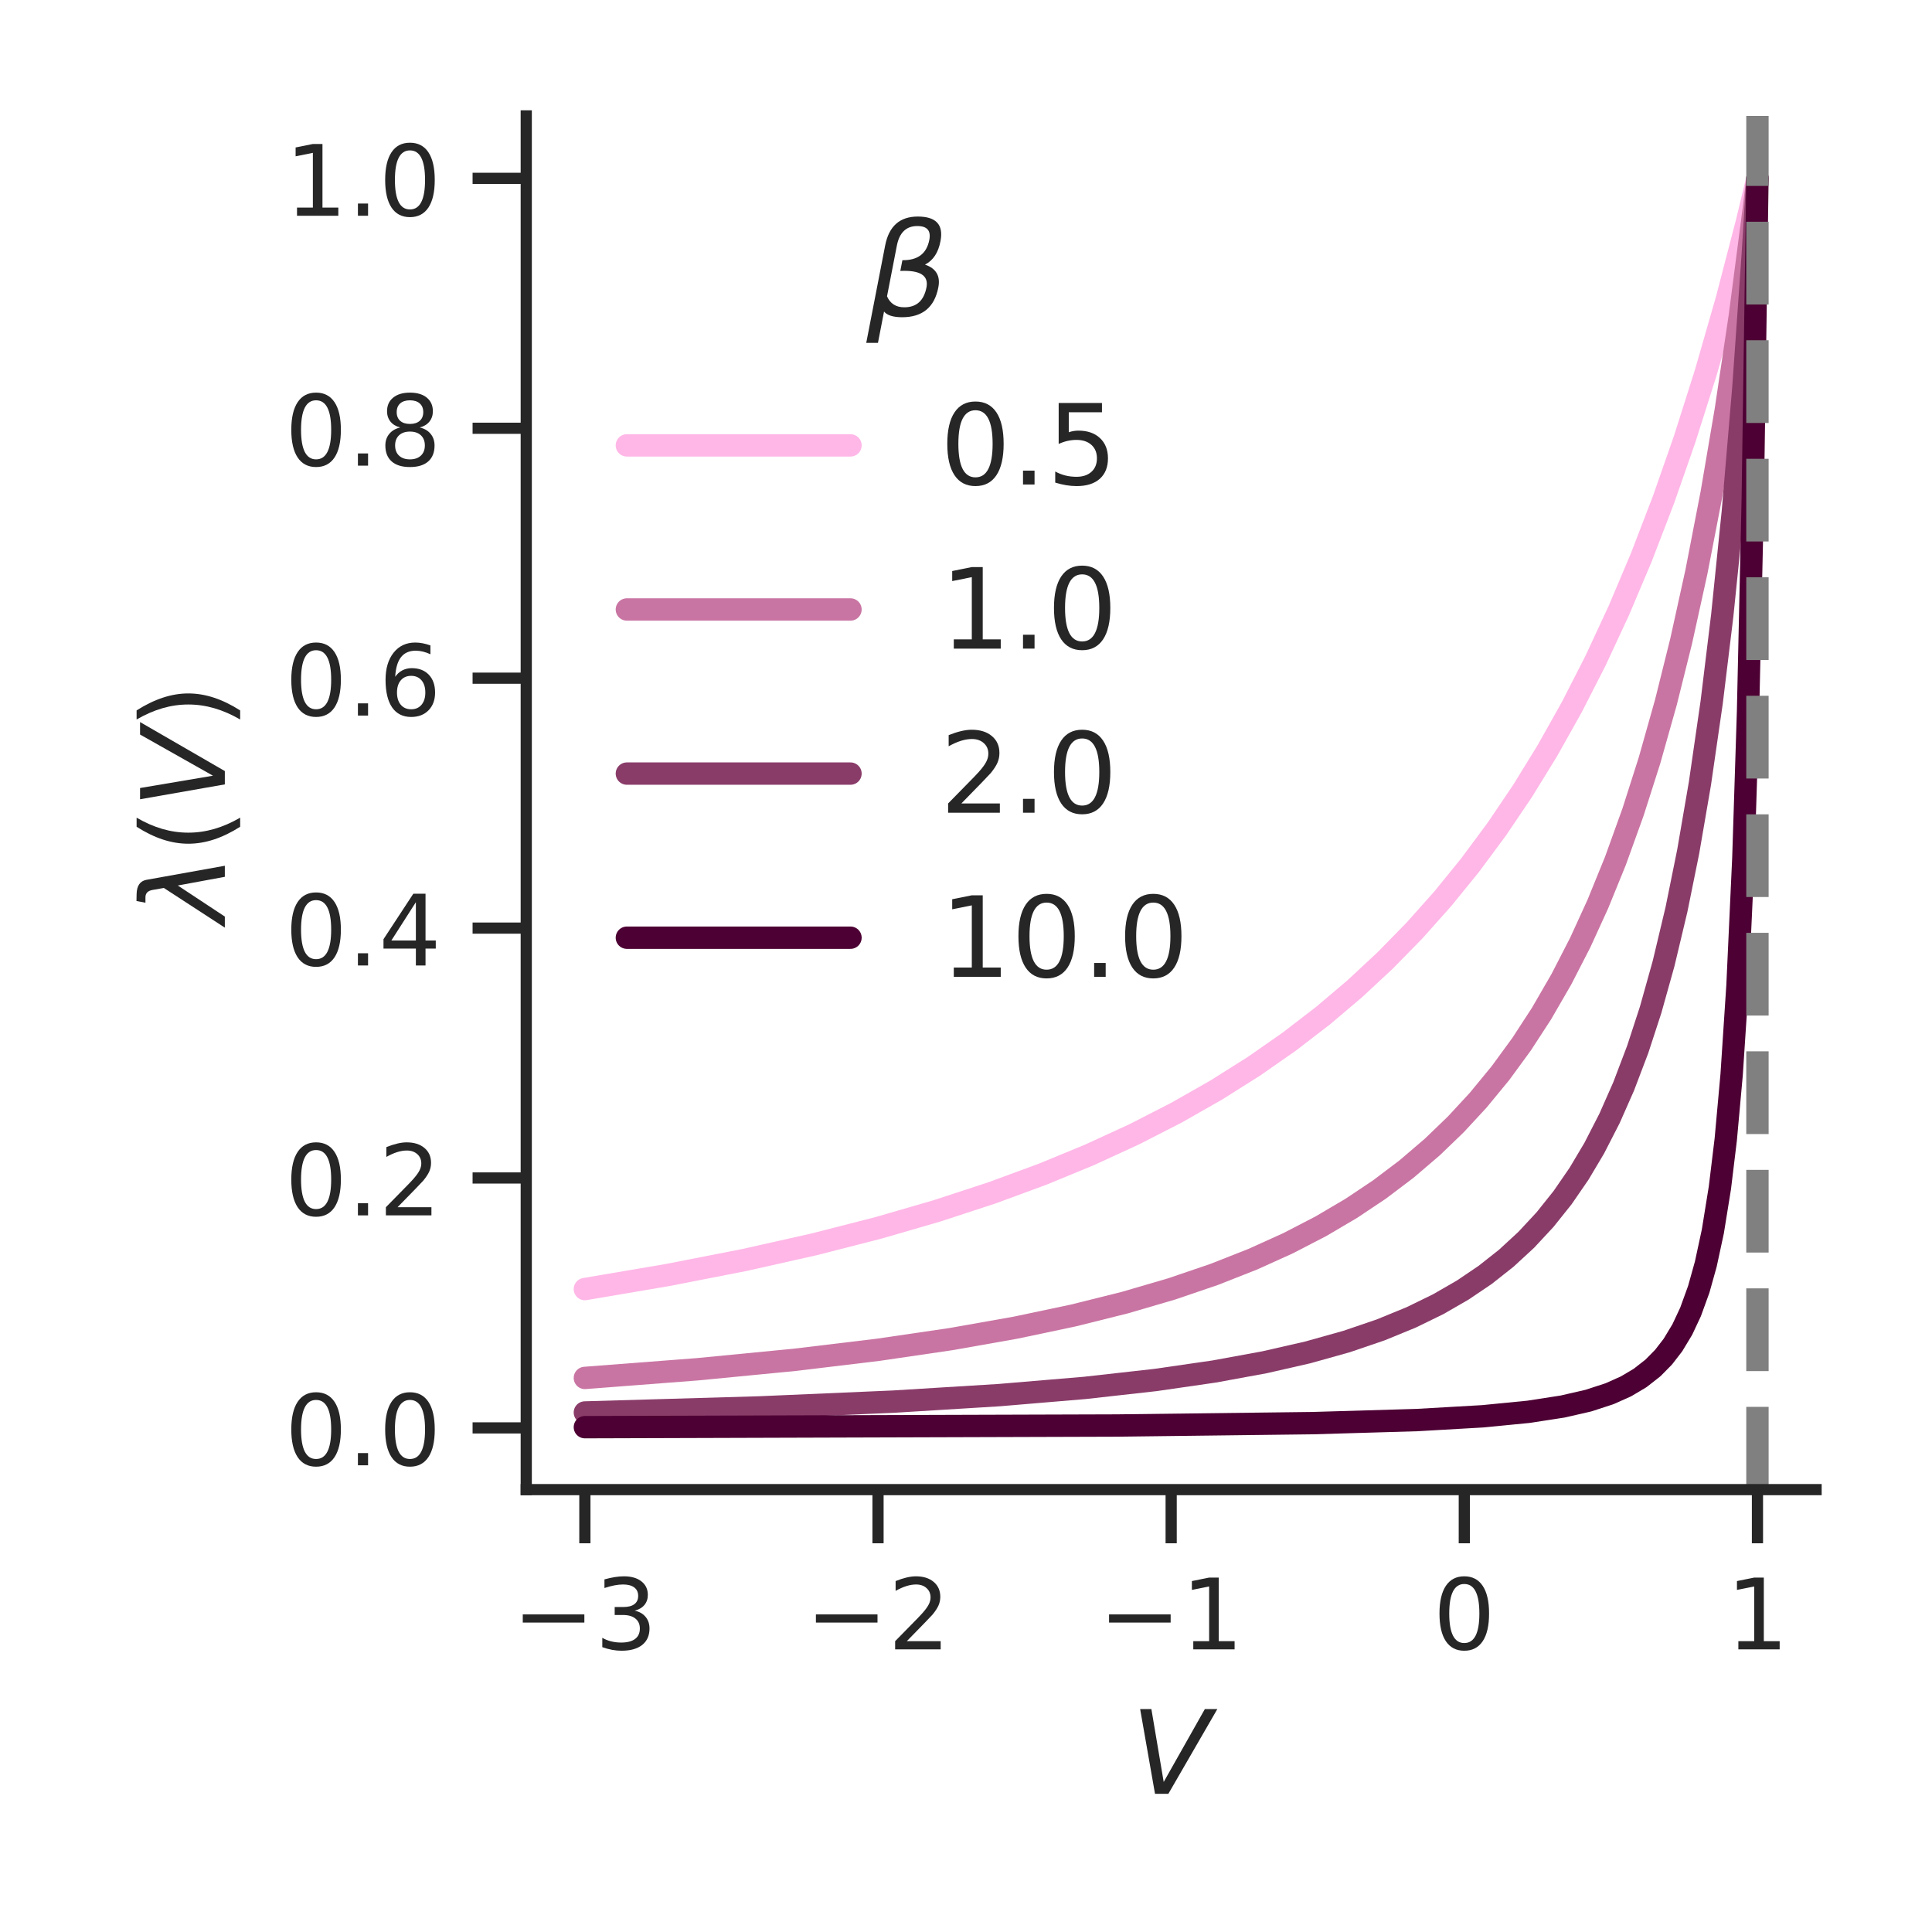 <?xml version="1.0" encoding="utf-8" standalone="no"?>
<!DOCTYPE svg PUBLIC "-//W3C//DTD SVG 1.1//EN"
  "http://www.w3.org/Graphics/SVG/1.1/DTD/svg11.dtd">
<!-- Created with matplotlib (https://matplotlib.org/) -->
<svg height="216pt" version="1.1" viewBox="0 0 216 216" width="216pt" xmlns="http://www.w3.org/2000/svg" xmlns:xlink="http://www.w3.org/1999/xlink">
 <defs>
  <style type="text/css">*{stroke-linecap:butt;stroke-linejoin:round;}</style>
 </defs>
 <g id="figure_1">
  <g id="patch_1">
   <path d="M 0 216 
L 216 216 
L 216 0 
L 0 0 
z
" style="fill:#ffffff;"/>
  </g>
  <g id="axes_1">
   <g id="patch_2">
    <path d="M 58.835 166.54 
L 203.04 166.54 
L 203.04 12.96 
L 58.835 12.96 
z
" style="fill:#ffffff;"/>
   </g>
   <g id="matplotlib.axis_1">
    <g id="xtick_1">
     <g id="line2d_1">
      <defs>
       <path d="M 0 0 
L 0 6 
" id="m76e8f7c8fe" style="stroke:#262626;stroke-width:1.25;"/>
      </defs>
      <g>
       <use style="fill:#262626;stroke:#262626;stroke-width:1.25;" x="65.39" xlink:href="#m76e8f7c8fe" y="166.54"/>
      </g>
     </g>
     <g id="text_1">
      <!-- −3 -->
      <g style="fill:#262626;" transform="translate(57.282 184.398)scale(0.11 -0.11)">
       <defs>
        <path d="M 10.594 35.5 
L 73.188 35.5 
L 73.188 27.203 
L 10.594 27.203 
z
" id="DejaVuSans-8722"/>
        <path d="M 40.578 39.312 
Q 47.656 37.797 51.625 33 
Q 55.609 28.219 55.609 21.188 
Q 55.609 10.406 48.188 4.484 
Q 40.766 -1.422 27.094 -1.422 
Q 22.516 -1.422 17.656 -0.516 
Q 12.797 0.391 7.625 2.203 
L 7.625 11.719 
Q 11.719 9.328 16.594 8.109 
Q 21.484 6.891 26.812 6.891 
Q 36.078 6.891 40.938 10.547 
Q 45.797 14.203 45.797 21.188 
Q 45.797 27.641 41.281 31.266 
Q 36.766 34.906 28.719 34.906 
L 20.219 34.906 
L 20.219 43.016 
L 29.109 43.016 
Q 36.375 43.016 40.234 45.922 
Q 44.094 48.828 44.094 54.297 
Q 44.094 59.906 40.109 62.906 
Q 36.141 65.922 28.719 65.922 
Q 24.656 65.922 20.016 65.031 
Q 15.375 64.156 9.812 62.312 
L 9.812 71.094 
Q 15.438 72.656 20.344 73.438 
Q 25.25 74.219 29.594 74.219 
Q 40.828 74.219 47.359 69.109 
Q 53.906 64.016 53.906 55.328 
Q 53.906 49.266 50.438 45.094 
Q 46.969 40.922 40.578 39.312 
z
" id="DejaVuSans-51"/>
       </defs>
       <use xlink:href="#DejaVuSans-8722"/>
       <use x="83.789" xlink:href="#DejaVuSans-51"/>
      </g>
     </g>
    </g>
    <g id="xtick_2">
     <g id="line2d_2">
      <g>
       <use style="fill:#262626;stroke:#262626;stroke-width:1.25;" x="98.164" xlink:href="#m76e8f7c8fe" y="166.54"/>
      </g>
     </g>
     <g id="text_2">
      <!-- −2 -->
      <g style="fill:#262626;" transform="translate(90.055 184.398)scale(0.11 -0.11)">
       <defs>
        <path d="M 19.188 8.297 
L 53.609 8.297 
L 53.609 0 
L 7.328 0 
L 7.328 8.297 
Q 12.938 14.109 22.625 23.891 
Q 32.328 33.688 34.812 36.531 
Q 39.547 41.844 41.422 45.531 
Q 43.312 49.219 43.312 52.781 
Q 43.312 58.594 39.234 62.25 
Q 35.156 65.922 28.609 65.922 
Q 23.969 65.922 18.812 64.312 
Q 13.672 62.703 7.812 59.422 
L 7.812 69.391 
Q 13.766 71.781 18.938 73 
Q 24.125 74.219 28.422 74.219 
Q 39.75 74.219 46.484 68.547 
Q 53.219 62.891 53.219 53.422 
Q 53.219 48.922 51.531 44.891 
Q 49.859 40.875 45.406 35.406 
Q 44.188 33.984 37.641 27.219 
Q 31.109 20.453 19.188 8.297 
z
" id="DejaVuSans-50"/>
       </defs>
       <use xlink:href="#DejaVuSans-8722"/>
       <use x="83.789" xlink:href="#DejaVuSans-50"/>
      </g>
     </g>
    </g>
    <g id="xtick_3">
     <g id="line2d_3">
      <g>
       <use style="fill:#262626;stroke:#262626;stroke-width:1.25;" x="130.938" xlink:href="#m76e8f7c8fe" y="166.54"/>
      </g>
     </g>
     <g id="text_3">
      <!-- −1 -->
      <g style="fill:#262626;" transform="translate(122.829 184.398)scale(0.11 -0.11)">
       <defs>
        <path d="M 12.406 8.297 
L 28.516 8.297 
L 28.516 63.922 
L 10.984 60.406 
L 10.984 69.391 
L 28.422 72.906 
L 38.281 72.906 
L 38.281 8.297 
L 54.391 8.297 
L 54.391 0 
L 12.406 0 
z
" id="DejaVuSans-49"/>
       </defs>
       <use xlink:href="#DejaVuSans-8722"/>
       <use x="83.789" xlink:href="#DejaVuSans-49"/>
      </g>
     </g>
    </g>
    <g id="xtick_4">
     <g id="line2d_4">
      <g>
       <use style="fill:#262626;stroke:#262626;stroke-width:1.25;" x="163.711" xlink:href="#m76e8f7c8fe" y="166.54"/>
      </g>
     </g>
     <g id="text_4">
      <!-- 0 -->
      <g style="fill:#262626;" transform="translate(160.212 184.398)scale(0.11 -0.11)">
       <defs>
        <path d="M 31.781 66.406 
Q 24.172 66.406 20.328 58.906 
Q 16.5 51.422 16.5 36.375 
Q 16.5 21.391 20.328 13.891 
Q 24.172 6.391 31.781 6.391 
Q 39.453 6.391 43.281 13.891 
Q 47.125 21.391 47.125 36.375 
Q 47.125 51.422 43.281 58.906 
Q 39.453 66.406 31.781 66.406 
z
M 31.781 74.219 
Q 44.047 74.219 50.516 64.516 
Q 56.984 54.828 56.984 36.375 
Q 56.984 17.969 50.516 8.266 
Q 44.047 -1.422 31.781 -1.422 
Q 19.531 -1.422 13.062 8.266 
Q 6.594 17.969 6.594 36.375 
Q 6.594 54.828 13.062 64.516 
Q 19.531 74.219 31.781 74.219 
z
" id="DejaVuSans-48"/>
       </defs>
       <use xlink:href="#DejaVuSans-48"/>
      </g>
     </g>
    </g>
    <g id="xtick_5">
     <g id="line2d_5">
      <g>
       <use style="fill:#262626;stroke:#262626;stroke-width:1.25;" x="196.485" xlink:href="#m76e8f7c8fe" y="166.54"/>
      </g>
     </g>
     <g id="text_5">
      <!-- 1 -->
      <g style="fill:#262626;" transform="translate(192.986 184.398)scale(0.11 -0.11)">
       <use xlink:href="#DejaVuSans-49"/>
      </g>
     </g>
    </g>
    <g id="text_6">
     <!-- $V$ -->
     <g style="fill:#262626;" transform="translate(126.453 200.564)scale(0.13 -0.13)">
      <defs>
       <path d="M 20.609 0 
L 7.812 72.906 
L 17.484 72.906 
L 28.078 10.203 
L 63.484 72.906 
L 74.219 72.906 
L 32.078 0 
z
" id="DejaVuSans-Oblique-86"/>
      </defs>
      <use transform="translate(0 0.094)" xlink:href="#DejaVuSans-Oblique-86"/>
     </g>
    </g>
   </g>
   <g id="matplotlib.axis_2">
    <g id="ytick_1">
     <g id="line2d_6">
      <defs>
       <path d="M 0 0 
L -6 0 
" id="m92a740f454" style="stroke:#262626;stroke-width:1.25;"/>
      </defs>
      <g>
       <use style="fill:#262626;stroke:#262626;stroke-width:1.25;" x="58.835" xlink:href="#m92a740f454" y="159.642"/>
      </g>
     </g>
     <g id="text_7">
      <!-- 0.0 -->
      <g style="fill:#262626;" transform="translate(31.842 163.821)scale(0.11 -0.11)">
       <defs>
        <path d="M 10.688 12.406 
L 21 12.406 
L 21 0 
L 10.688 0 
z
" id="DejaVuSans-46"/>
       </defs>
       <use xlink:href="#DejaVuSans-48"/>
       <use x="63.623" xlink:href="#DejaVuSans-46"/>
       <use x="95.41" xlink:href="#DejaVuSans-48"/>
      </g>
     </g>
    </g>
    <g id="ytick_2">
     <g id="line2d_7">
      <g>
       <use style="fill:#262626;stroke:#262626;stroke-width:1.25;" x="58.835" xlink:href="#m92a740f454" y="131.702"/>
      </g>
     </g>
     <g id="text_8">
      <!-- 0.2 -->
      <g style="fill:#262626;" transform="translate(31.842 135.881)scale(0.11 -0.11)">
       <use xlink:href="#DejaVuSans-48"/>
       <use x="63.623" xlink:href="#DejaVuSans-46"/>
       <use x="95.41" xlink:href="#DejaVuSans-50"/>
      </g>
     </g>
    </g>
    <g id="ytick_3">
     <g id="line2d_8">
      <g>
       <use style="fill:#262626;stroke:#262626;stroke-width:1.25;" x="58.835" xlink:href="#m92a740f454" y="103.762"/>
      </g>
     </g>
     <g id="text_9">
      <!-- 0.4 -->
      <g style="fill:#262626;" transform="translate(31.842 107.941)scale(0.11 -0.11)">
       <defs>
        <path d="M 37.797 64.312 
L 12.891 25.391 
L 37.797 25.391 
z
M 35.203 72.906 
L 47.609 72.906 
L 47.609 25.391 
L 58.016 25.391 
L 58.016 17.188 
L 47.609 17.188 
L 47.609 0 
L 37.797 0 
L 37.797 17.188 
L 4.891 17.188 
L 4.891 26.703 
z
" id="DejaVuSans-52"/>
       </defs>
       <use xlink:href="#DejaVuSans-48"/>
       <use x="63.623" xlink:href="#DejaVuSans-46"/>
       <use x="95.41" xlink:href="#DejaVuSans-52"/>
      </g>
     </g>
    </g>
    <g id="ytick_4">
     <g id="line2d_9">
      <g>
       <use style="fill:#262626;stroke:#262626;stroke-width:1.25;" x="58.835" xlink:href="#m92a740f454" y="75.821"/>
      </g>
     </g>
     <g id="text_10">
      <!-- 0.6 -->
      <g style="fill:#262626;" transform="translate(31.842 80.001)scale(0.11 -0.11)">
       <defs>
        <path d="M 33.016 40.375 
Q 26.375 40.375 22.484 35.828 
Q 18.609 31.297 18.609 23.391 
Q 18.609 15.531 22.484 10.953 
Q 26.375 6.391 33.016 6.391 
Q 39.656 6.391 43.531 10.953 
Q 47.406 15.531 47.406 23.391 
Q 47.406 31.297 43.531 35.828 
Q 39.656 40.375 33.016 40.375 
z
M 52.594 71.297 
L 52.594 62.312 
Q 48.875 64.062 45.094 64.984 
Q 41.312 65.922 37.594 65.922 
Q 27.828 65.922 22.672 59.328 
Q 17.531 52.734 16.797 39.406 
Q 19.672 43.656 24.016 45.922 
Q 28.375 48.188 33.594 48.188 
Q 44.578 48.188 50.953 41.516 
Q 57.328 34.859 57.328 23.391 
Q 57.328 12.156 50.688 5.359 
Q 44.047 -1.422 33.016 -1.422 
Q 20.359 -1.422 13.672 8.266 
Q 6.984 17.969 6.984 36.375 
Q 6.984 53.656 15.188 63.938 
Q 23.391 74.219 37.203 74.219 
Q 40.922 74.219 44.703 73.484 
Q 48.484 72.75 52.594 71.297 
z
" id="DejaVuSans-54"/>
       </defs>
       <use xlink:href="#DejaVuSans-48"/>
       <use x="63.623" xlink:href="#DejaVuSans-46"/>
       <use x="95.41" xlink:href="#DejaVuSans-54"/>
      </g>
     </g>
    </g>
    <g id="ytick_5">
     <g id="line2d_10">
      <g>
       <use style="fill:#262626;stroke:#262626;stroke-width:1.25;" x="58.835" xlink:href="#m92a740f454" y="47.881"/>
      </g>
     </g>
     <g id="text_11">
      <!-- 0.8 -->
      <g style="fill:#262626;" transform="translate(31.842 52.06)scale(0.11 -0.11)">
       <defs>
        <path d="M 31.781 34.625 
Q 24.75 34.625 20.719 30.859 
Q 16.703 27.094 16.703 20.516 
Q 16.703 13.922 20.719 10.156 
Q 24.75 6.391 31.781 6.391 
Q 38.812 6.391 42.859 10.172 
Q 46.922 13.969 46.922 20.516 
Q 46.922 27.094 42.891 30.859 
Q 38.875 34.625 31.781 34.625 
z
M 21.922 38.812 
Q 15.578 40.375 12.031 44.719 
Q 8.5 49.078 8.5 55.328 
Q 8.5 64.062 14.719 69.141 
Q 20.953 74.219 31.781 74.219 
Q 42.672 74.219 48.875 69.141 
Q 55.078 64.062 55.078 55.328 
Q 55.078 49.078 51.531 44.719 
Q 48 40.375 41.703 38.812 
Q 48.828 37.156 52.797 32.312 
Q 56.781 27.484 56.781 20.516 
Q 56.781 9.906 50.312 4.234 
Q 43.844 -1.422 31.781 -1.422 
Q 19.734 -1.422 13.25 4.234 
Q 6.781 9.906 6.781 20.516 
Q 6.781 27.484 10.781 32.312 
Q 14.797 37.156 21.922 38.812 
z
M 18.312 54.391 
Q 18.312 48.734 21.844 45.562 
Q 25.391 42.391 31.781 42.391 
Q 38.141 42.391 41.719 45.562 
Q 45.312 48.734 45.312 54.391 
Q 45.312 60.062 41.719 63.234 
Q 38.141 66.406 31.781 66.406 
Q 25.391 66.406 21.844 63.234 
Q 18.312 60.062 18.312 54.391 
z
" id="DejaVuSans-56"/>
       </defs>
       <use xlink:href="#DejaVuSans-48"/>
       <use x="63.623" xlink:href="#DejaVuSans-46"/>
       <use x="95.41" xlink:href="#DejaVuSans-56"/>
      </g>
     </g>
    </g>
    <g id="ytick_6">
     <g id="line2d_11">
      <g>
       <use style="fill:#262626;stroke:#262626;stroke-width:1.25;" x="58.835" xlink:href="#m92a740f454" y="19.941"/>
      </g>
     </g>
     <g id="text_12">
      <!-- 1.0 -->
      <g style="fill:#262626;" transform="translate(31.842 24.12)scale(0.11 -0.11)">
       <use xlink:href="#DejaVuSans-49"/>
       <use x="63.623" xlink:href="#DejaVuSans-46"/>
       <use x="95.41" xlink:href="#DejaVuSans-48"/>
      </g>
     </g>
    </g>
    <g id="text_13">
     <!-- $\lambda(V)$ -->
     <g style="fill:#262626;" transform="translate(25.138 103.14)rotate(-90)scale(0.13 -0.13)">
      <defs>
       <path d="M 36.719 67.438 
L 48.828 0 
L 39.312 0 
L 31.844 40.438 
L 5.125 0 
L -4.391 0 
L 29.734 52.438 
L 28.031 62.109 
Q 26.953 68.266 21.734 68.266 
L 17.047 68.266 
L 18.5 75.984 
L 24.219 75.875 
Q 35.203 75.734 36.719 67.438 
z
" id="DejaVuSans-Oblique-955"/>
       <path d="M 31 75.875 
Q 24.469 64.656 21.281 53.656 
Q 18.109 42.672 18.109 31.391 
Q 18.109 20.125 21.312 9.062 
Q 24.516 -2 31 -13.188 
L 23.188 -13.188 
Q 15.875 -1.703 12.234 9.375 
Q 8.594 20.453 8.594 31.391 
Q 8.594 42.281 12.203 53.312 
Q 15.828 64.359 23.188 75.875 
z
" id="DejaVuSans-40"/>
       <path d="M 8.016 75.875 
L 15.828 75.875 
Q 23.141 64.359 26.781 53.312 
Q 30.422 42.281 30.422 31.391 
Q 30.422 20.453 26.781 9.375 
Q 23.141 -1.703 15.828 -13.188 
L 8.016 -13.188 
Q 14.5 -2 17.703 9.062 
Q 20.906 20.125 20.906 31.391 
Q 20.906 42.672 17.703 53.656 
Q 14.5 64.656 8.016 75.875 
z
" id="DejaVuSans-41"/>
      </defs>
      <use transform="translate(0 0.016)" xlink:href="#DejaVuSans-Oblique-955"/>
      <use transform="translate(59.18 0.016)" xlink:href="#DejaVuSans-40"/>
      <use transform="translate(98.193 0.016)" xlink:href="#DejaVuSans-Oblique-86"/>
      <use transform="translate(166.602 0.016)" xlink:href="#DejaVuSans-41"/>
     </g>
    </g>
   </g>
   <g id="line2d_12">
    <path clip-path="url(#p891822e75e)" d="M 65.39 144.12 
L 74.707 142.537 
L 83.237 140.866 
L 90.979 139.128 
L 98.196 137.281 
L 104.758 135.376 
L 110.925 133.355 
L 116.568 131.276 
L 121.817 129.113 
L 126.804 126.819 
L 131.528 124.4 
L 135.99 121.861 
L 140.189 119.212 
L 144.126 116.467 
L 147.931 113.539 
L 151.474 110.537 
L 154.886 107.359 
L 158.167 104.004 
L 161.316 100.47 
L 164.335 96.758 
L 167.353 92.685 
L 170.24 88.407 
L 172.996 83.929 
L 175.751 79.015 
L 178.376 73.877 
L 181 68.231 
L 183.494 62.335 
L 185.987 55.85 
L 188.349 49.089 
L 190.711 41.645 
L 193.073 33.423 
L 195.304 24.842 
L 196.485 19.941 
L 196.485 19.941 
" style="fill:none;stroke:#ffb7e7;stroke-linecap:round;stroke-width:2.5;"/>
   </g>
   <g id="line2d_13">
    <path clip-path="url(#p891822e75e)" d="M 65.39 154.054 
L 77.988 153.085 
L 88.879 152.028 
L 98.196 150.906 
L 106.332 149.712 
L 113.55 148.434 
L 119.98 147.077 
L 125.754 145.636 
L 131.003 144.099 
L 135.727 142.489 
L 140.058 140.783 
L 143.995 139.002 
L 147.669 137.101 
L 151.081 135.09 
L 154.23 132.986 
L 157.248 130.705 
L 160.135 128.237 
L 162.76 125.709 
L 165.253 123.014 
L 167.747 119.984 
L 170.109 116.754 
L 172.34 113.326 
L 174.57 109.47 
L 176.67 105.384 
L 178.638 101.082 
L 180.607 96.248 
L 182.575 90.789 
L 184.412 85.033 
L 186.25 78.523 
L 187.955 71.683 
L 189.661 63.941 
L 191.367 55.13 
L 192.942 45.87 
L 194.517 35.323 
L 196.092 23.238 
L 196.485 19.941 
L 196.485 19.941 
" style="fill:none;stroke:#c975a3;stroke-linecap:round;stroke-width:2.5;"/>
   </g>
   <g id="line2d_14">
    <path clip-path="url(#p891822e75e)" d="M 65.39 157.917 
L 84.943 157.35 
L 99.902 156.703 
L 111.713 155.976 
L 121.292 155.169 
L 129.166 154.288 
L 135.727 153.339 
L 141.37 152.305 
L 146.225 151.196 
L 150.556 149.982 
L 154.361 148.684 
L 157.773 147.285 
L 160.792 145.812 
L 163.547 144.223 
L 166.041 142.537 
L 168.403 140.672 
L 170.634 138.615 
L 172.733 136.358 
L 174.702 133.894 
L 176.539 131.225 
L 178.245 128.356 
L 179.951 125.029 
L 181.525 121.464 
L 183.1 117.319 
L 184.544 112.896 
L 185.987 107.741 
L 187.431 101.685 
L 188.743 95.21 
L 190.055 87.585 
L 191.367 78.523 
L 192.548 68.821 
L 193.729 57.268 
L 194.911 43.363 
L 195.96 28.478 
L 196.485 19.941 
L 196.485 19.941 
" style="fill:none;stroke:#8a3c69;stroke-linecap:round;stroke-width:2.5;"/>
   </g>
   <g id="line2d_15">
    <path clip-path="url(#p891822e75e)" d="M 65.39 159.559 
L 124.835 159.375 
L 146.75 159.108 
L 158.429 158.764 
L 165.778 158.343 
L 170.896 157.841 
L 174.702 157.253 
L 177.589 156.59 
L 179.951 155.819 
L 181.788 154.998 
L 183.363 154.063 
L 184.806 152.934 
L 185.987 151.735 
L 187.037 150.376 
L 188.087 148.635 
L 189.005 146.675 
L 189.924 144.141 
L 190.711 141.326 
L 191.499 137.67 
L 192.286 132.798 
L 192.942 127.385 
L 193.598 120.153 
L 194.254 110.185 
L 194.911 95.905 
L 195.435 79.504 
L 195.96 55.85 
L 196.485 19.941 
L 196.485 19.941 
" style="fill:none;stroke:#4d0033;stroke-linecap:round;stroke-width:2.5;"/>
   </g>
   <g id="line2d_16">
    <path clip-path="url(#p891822e75e)" d="M 196.485 166.54 
L 196.485 12.96 
" style="fill:none;stroke:#808080;stroke-dasharray:9.25,4;stroke-dashoffset:0;stroke-width:2.5;"/>
   </g>
   <g id="patch_3">
    <path d="M 58.835 166.54 
L 58.835 12.96 
" style="fill:none;stroke:#262626;stroke-linecap:square;stroke-linejoin:miter;stroke-width:1.25;"/>
   </g>
   <g id="patch_4">
    <path d="M 58.835 166.54 
L 203.04 166.54 
" style="fill:none;stroke:#262626;stroke-linecap:square;stroke-linejoin:miter;stroke-width:1.25;"/>
   </g>
   <g id="legend_1">
    <g id="patch_5">
     <path d="M 67.585 116.811 
L 135.417 116.811 
Q 137.917 116.811 137.917 114.311 
L 137.917 21.71 
Q 137.917 19.21 135.417 19.21 
L 67.585 19.21 
Q 65.085 19.21 65.085 21.71 
L 65.085 114.311 
Q 65.085 116.811 67.585 116.811 
z
" style="fill:none;opacity:0;"/>
    </g>
    <g id="text_14">
     <!-- $\beta$ -->
     <g style="fill:#262626;" transform="translate(96.861 35.375)scale(0.145 -0.145)">
      <defs>
       <path d="M 13.625 3.375 
L 8.938 -20.797 
L -0.094 -20.797 
L 14.5 54.344 
Q 18.844 76.609 39.656 76.609 
Q 60.75 76.609 57.172 57.812 
Q 54.734 44.438 45.219 39.547 
Q 58.016 35.156 55.516 22.125 
Q 51.125 -1.078 27.484 -1.031 
Q 17.141 -0.984 13.625 3.375 
z
M 15.922 15.094 
Q 19.672 6.594 29.297 6.641 
Q 43.359 6.641 46.344 21.969 
Q 49.031 35.75 26.172 34.672 
L 27.781 42.969 
Q 45.453 42.672 48.531 58.594 
Q 50.641 69.344 39.203 69.281 
Q 26.422 69.281 23.484 54.047 
z
" id="DejaVuSans-Oblique-946"/>
      </defs>
      <use transform="translate(0 0.391)" xlink:href="#DejaVuSans-Oblique-946"/>
     </g>
    </g>
    <g id="line2d_17">
     <path d="M 70.085 49.793 
L 95.085 49.793 
" style="fill:none;stroke:#ffb7e7;stroke-linecap:round;stroke-width:2.5;"/>
    </g>
    <g id="line2d_18"/>
    <g id="text_15">
     <!-- 0.5 -->
     <g style="fill:#262626;" transform="translate(105.085 54.168)scale(0.125 -0.125)">
      <defs>
       <path d="M 10.797 72.906 
L 49.516 72.906 
L 49.516 64.594 
L 19.828 64.594 
L 19.828 46.734 
Q 21.969 47.469 24.109 47.828 
Q 26.266 48.188 28.422 48.188 
Q 40.625 48.188 47.75 41.5 
Q 54.891 34.812 54.891 23.391 
Q 54.891 11.625 47.562 5.094 
Q 40.234 -1.422 26.906 -1.422 
Q 22.312 -1.422 17.547 -0.641 
Q 12.797 0.141 7.719 1.703 
L 7.719 11.625 
Q 12.109 9.234 16.797 8.062 
Q 21.484 6.891 26.703 6.891 
Q 35.156 6.891 40.078 11.328 
Q 45.016 15.766 45.016 23.391 
Q 45.016 31 40.078 35.438 
Q 35.156 39.891 26.703 39.891 
Q 22.75 39.891 18.812 39.016 
Q 14.891 38.141 10.797 36.281 
z
" id="DejaVuSans-53"/>
      </defs>
      <use xlink:href="#DejaVuSans-48"/>
      <use x="63.623" xlink:href="#DejaVuSans-46"/>
      <use x="95.41" xlink:href="#DejaVuSans-53"/>
     </g>
    </g>
    <g id="line2d_19">
     <path d="M 70.085 68.141 
L 95.085 68.141 
" style="fill:none;stroke:#c975a3;stroke-linecap:round;stroke-width:2.5;"/>
    </g>
    <g id="line2d_20"/>
    <g id="text_16">
     <!-- 1.0 -->
     <g style="fill:#262626;" transform="translate(105.085 72.516)scale(0.125 -0.125)">
      <use xlink:href="#DejaVuSans-49"/>
      <use x="63.623" xlink:href="#DejaVuSans-46"/>
      <use x="95.41" xlink:href="#DejaVuSans-48"/>
     </g>
    </g>
    <g id="line2d_21">
     <path d="M 70.085 86.488 
L 95.085 86.488 
" style="fill:none;stroke:#8a3c69;stroke-linecap:round;stroke-width:2.5;"/>
    </g>
    <g id="line2d_22"/>
    <g id="text_17">
     <!-- 2.0 -->
     <g style="fill:#262626;" transform="translate(105.085 90.863)scale(0.125 -0.125)">
      <use xlink:href="#DejaVuSans-50"/>
      <use x="63.623" xlink:href="#DejaVuSans-46"/>
      <use x="95.41" xlink:href="#DejaVuSans-48"/>
     </g>
    </g>
    <g id="line2d_23">
     <path d="M 70.085 104.836 
L 95.085 104.836 
" style="fill:none;stroke:#4d0033;stroke-linecap:round;stroke-width:2.5;"/>
    </g>
    <g id="line2d_24"/>
    <g id="text_18">
     <!-- 10.0 -->
     <g style="fill:#262626;" transform="translate(105.085 109.211)scale(0.125 -0.125)">
      <use xlink:href="#DejaVuSans-49"/>
      <use x="63.623" xlink:href="#DejaVuSans-48"/>
      <use x="127.246" xlink:href="#DejaVuSans-46"/>
      <use x="159.033" xlink:href="#DejaVuSans-48"/>
     </g>
    </g>
   </g>
  </g>
 </g>
 <defs>
  <clipPath id="p891822e75e">
   <rect height="153.58" width="144.205" x="58.835" y="12.96"/>
  </clipPath>
 </defs>
</svg>
